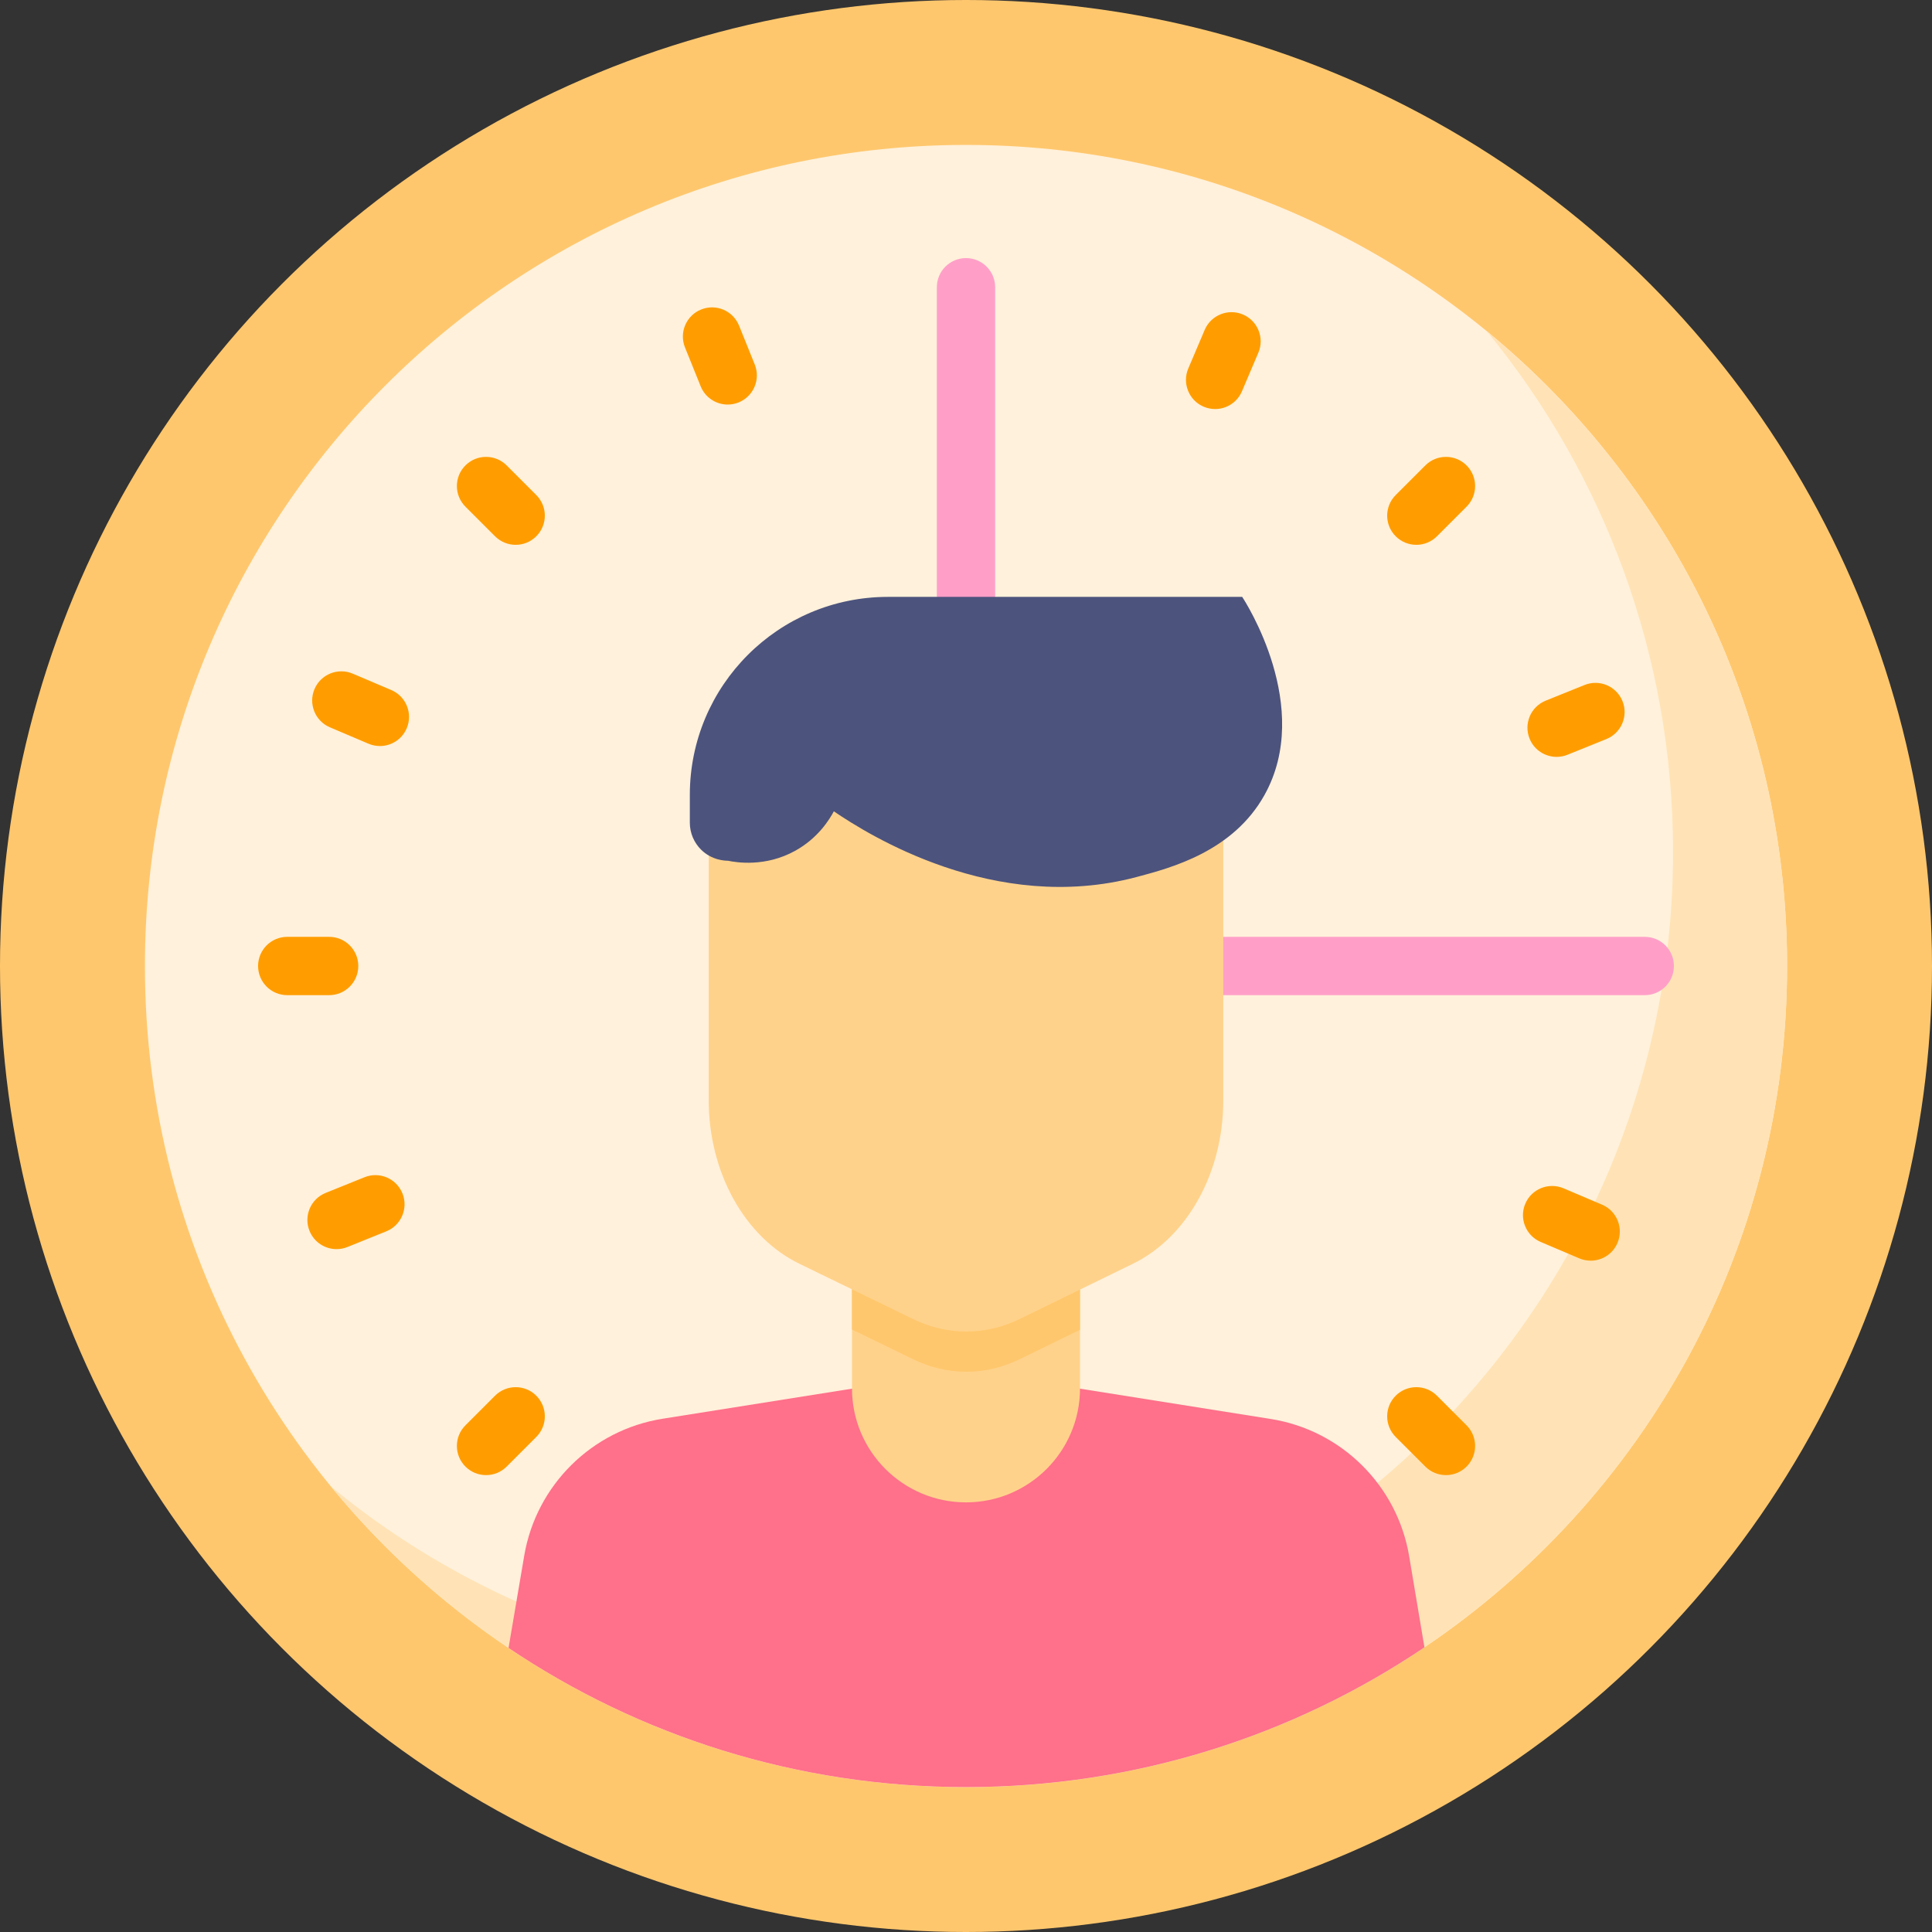 <svg height="512" viewBox="0 0 512 512" width="512" xmlns="http://www.w3.org/2000/svg"><rect x="0" y="0" width="512" height="512" fill="#333333" stroke="none"/><circle cx="256" cy="256" fill="#ffc76d" r="256"/><path d="M473.595 256c0 75.193-38.127 141.464-96.106 180.56-34.697 23.385-76.501 37.035-121.489 37.035-44.885 0-86.587-13.588-121.232-36.87-58.122-39.065-96.363-105.429-96.363-180.725 0-120.181 97.414-217.595 217.595-217.595s217.595 97.414 217.595 217.595z" fill="#fff1db"/><path d="M394.015 87.77c30.845 37.555 49.365 85.619 49.365 138.015 0 75.193-38.127 141.464-96.105 180.56-34.697 23.385-76.501 37.035-121.489 37.035-44.885 0-86.587-13.588-121.232-36.87-5.793-3.893-11.379-8.07-16.758-12.487 13.481 16.41 29.301 30.824 46.974 42.703 34.645 23.282 76.347 36.87 121.232 36.87 44.988 0 86.793-13.65 121.489-37.035 57.979-39.095 96.106-105.367 96.106-180.56-.002-67.787-30.996-128.325-79.582-168.231z" fill="#ffe3b6"/><path d="M256 263.726c-4.267 0-7.726-3.459-7.726-7.726v-179.877c0-4.267 3.459-7.726 7.726-7.726s7.726 3.459 7.726 7.726v179.877c0 4.267-3.459 7.726-7.726 7.726z" fill="#ff9fc8"/><g fill="#ff9d00"><path d="M87.224 263.726h-11.101c-4.267 0-7.726-3.459-7.726-7.726s3.459-7.726 7.726-7.726h11.102c4.267 0 7.726 3.459 7.726 7.726s-3.46 7.726-7.727 7.726zM256 443.604c-4.267 0-7.726-3.459-7.726-7.726v-11.102c0-4.267 3.459-7.726 7.726-7.726s7.726 3.459 7.726 7.726v11.102c0 4.266-3.459 7.726-7.726 7.726zM136.658 144.384c-1.977 0-3.955-.755-5.463-2.263l-7.851-7.851c-3.018-3.017-3.018-7.909 0-10.927 3.017-3.017 7.909-3.017 10.927 0l7.851 7.851c3.018 3.017 3.018 7.909 0 10.927-1.509 1.509-3.487 2.263-5.464 2.263zM383.193 390.919c-1.977 0-3.955-.755-5.463-2.263l-7.851-7.851c-3.018-3.017-3.018-7.909 0-10.927 3.017-3.017 7.909-3.017 10.927 0l7.851 7.851c3.018 3.017 3.018 7.909 0 10.927-1.51 1.508-3.487 2.263-5.464 2.263zM375.342 144.384c-1.977 0-3.955-.755-5.463-2.263-3.018-3.017-3.018-7.909 0-10.927l7.851-7.851c3.017-3.017 7.909-3.017 10.927 0s3.018 7.909 0 10.927l-7.851 7.851c-1.509 1.509-3.487 2.263-5.464 2.263zM128.807 390.919c-1.977 0-3.955-.755-5.463-2.263-3.018-3.017-3.018-7.909 0-10.927l7.851-7.851c3.017-3.017 7.909-3.017 10.927 0s3.018 7.909 0 10.927l-7.851 7.851c-1.509 1.508-3.486 2.263-5.464 2.263zM100.67 197.708c-1.008 0-2.033-.199-3.019-.618l-10.217-4.343c-3.927-1.67-5.757-6.206-4.088-10.133 1.67-3.927 6.205-5.756 10.133-4.088l10.217 4.343c3.927 1.67 5.757 6.206 4.088 10.133-1.25 2.941-4.108 4.706-7.114 4.706zM421.541 334.092c-1.008 0-2.033-.199-3.019-.618l-10.217-4.343c-3.927-1.67-5.757-6.206-4.088-10.133 1.67-3.927 6.206-5.755 10.133-4.088l10.217 4.343c3.927 1.67 5.757 6.206 4.088 10.133-1.25 2.94-4.108 4.706-7.114 4.706zM322.017 108.401c-1.008 0-2.033-.199-3.019-.618-3.927-1.67-5.757-6.206-4.088-10.133l4.343-10.217c1.67-3.926 6.205-5.756 10.133-4.088 3.927 1.67 5.757 6.206 4.088 10.133l-4.343 10.217c-1.25 2.941-4.108 4.706-7.114 4.706zM185.633 429.273c-1.008 0-2.033-.199-3.019-.618-3.927-1.67-5.757-6.206-4.088-10.133l4.343-10.217c1.669-3.927 6.206-5.757 10.133-4.088s5.757 6.206 4.088 10.133l-4.343 10.217c-1.25 2.941-4.108 4.706-7.114 4.706zM192.853 107.212c-3.058 0-5.953-1.827-7.168-4.838l-4.154-10.296c-1.597-3.957.317-8.459 4.274-10.056 3.958-1.596 8.459.317 10.056 4.274l4.154 10.296c1.597 3.957-.317 8.459-4.274 10.056-.947.383-1.926.564-2.888.564zM323.306 430.54c-3.058 0-5.953-1.827-7.168-4.838l-4.154-10.296c-1.597-3.957.317-8.459 4.274-10.056 3.958-1.597 8.459.317 10.056 4.274l4.154 10.296c1.597 3.957-.317 8.459-4.274 10.056-.947.383-1.926.564-2.888.564zM412.519 200.579c-3.058 0-5.953-1.827-7.168-4.838-1.597-3.957.317-8.459 4.274-10.056l10.296-4.154c3.957-1.598 8.46.317 10.056 4.274 1.597 3.957-.317 8.459-4.274 10.056l-10.296 4.154c-.947.383-1.926.564-2.888.564zM89.191 331.032c-3.058 0-5.953-1.827-7.168-4.838-1.597-3.957.317-8.459 4.274-10.056l10.296-4.154c3.957-1.597 8.46.317 10.056 4.274 1.597 3.957-.317 8.459-4.274 10.056l-10.296 4.154c-.947.383-1.926.564-2.888.564z"/></g><path d="M435.877 263.726h-179.877c-4.267 0-7.726-3.459-7.726-7.726s3.459-7.726 7.726-7.726h179.877c4.267 0 7.726 3.459 7.726 7.726.001 4.267-3.459 7.726-7.726 7.726z" fill="#ff9fc8"/><path d="M377.489 436.56c-34.697 23.385-76.501 37.035-121.489 37.035-44.885 0-86.587-13.588-121.232-36.87l4.152-24.426c3.183-18.729 17.956-33.347 36.716-36.324l76.429-12.135c2.606-.412 5.264-.412 7.871 0l76.779 12.197c18.801 2.977 33.594 17.647 36.736 36.427z" fill="#ff708a"/><path d="M286.215 323.322v44.607c0 16.689-13.526 30.215-30.215 30.215s-30.215-13.526-30.215-30.215v-44.607z" fill="#ffd28b"/><path d="M286.215 323.322v29.082l-15.988 7.809c-9.066 4.419-19.172 4.43-28.237.01l-16.205-7.881v-29.02z" fill="#ffc76d"/><path d="M300.187 334.929l-29.962 14.62c-9.063 4.423-19.169 4.429-28.236.019l-30.136-14.658c-14.51-7.058-24.032-24.216-24.032-43.304v-82.696h136.359v82.734c0 19.069-9.504 36.214-23.993 43.285z" fill="#ffd28b"/><path d="M220.975 215.01c-1.14 2.138-4.153 7.087-10.238 10.456-7.957 4.405-15.694 3.078-17.821 2.639-.673 0-4.253-.067-7.146-2.96-1.829-1.829-2.96-4.355-2.96-7.146v-7.325c0-28.991 23.502-52.494 52.494-52.494h93.887c.802 1.204 18.878 29.191 5.93 52.473-8.339 14.994-24.701 19.326-33.982 21.784-37.549 9.941-71.124-11.288-80.164-17.427z" fill="#4c537d"/></svg>
